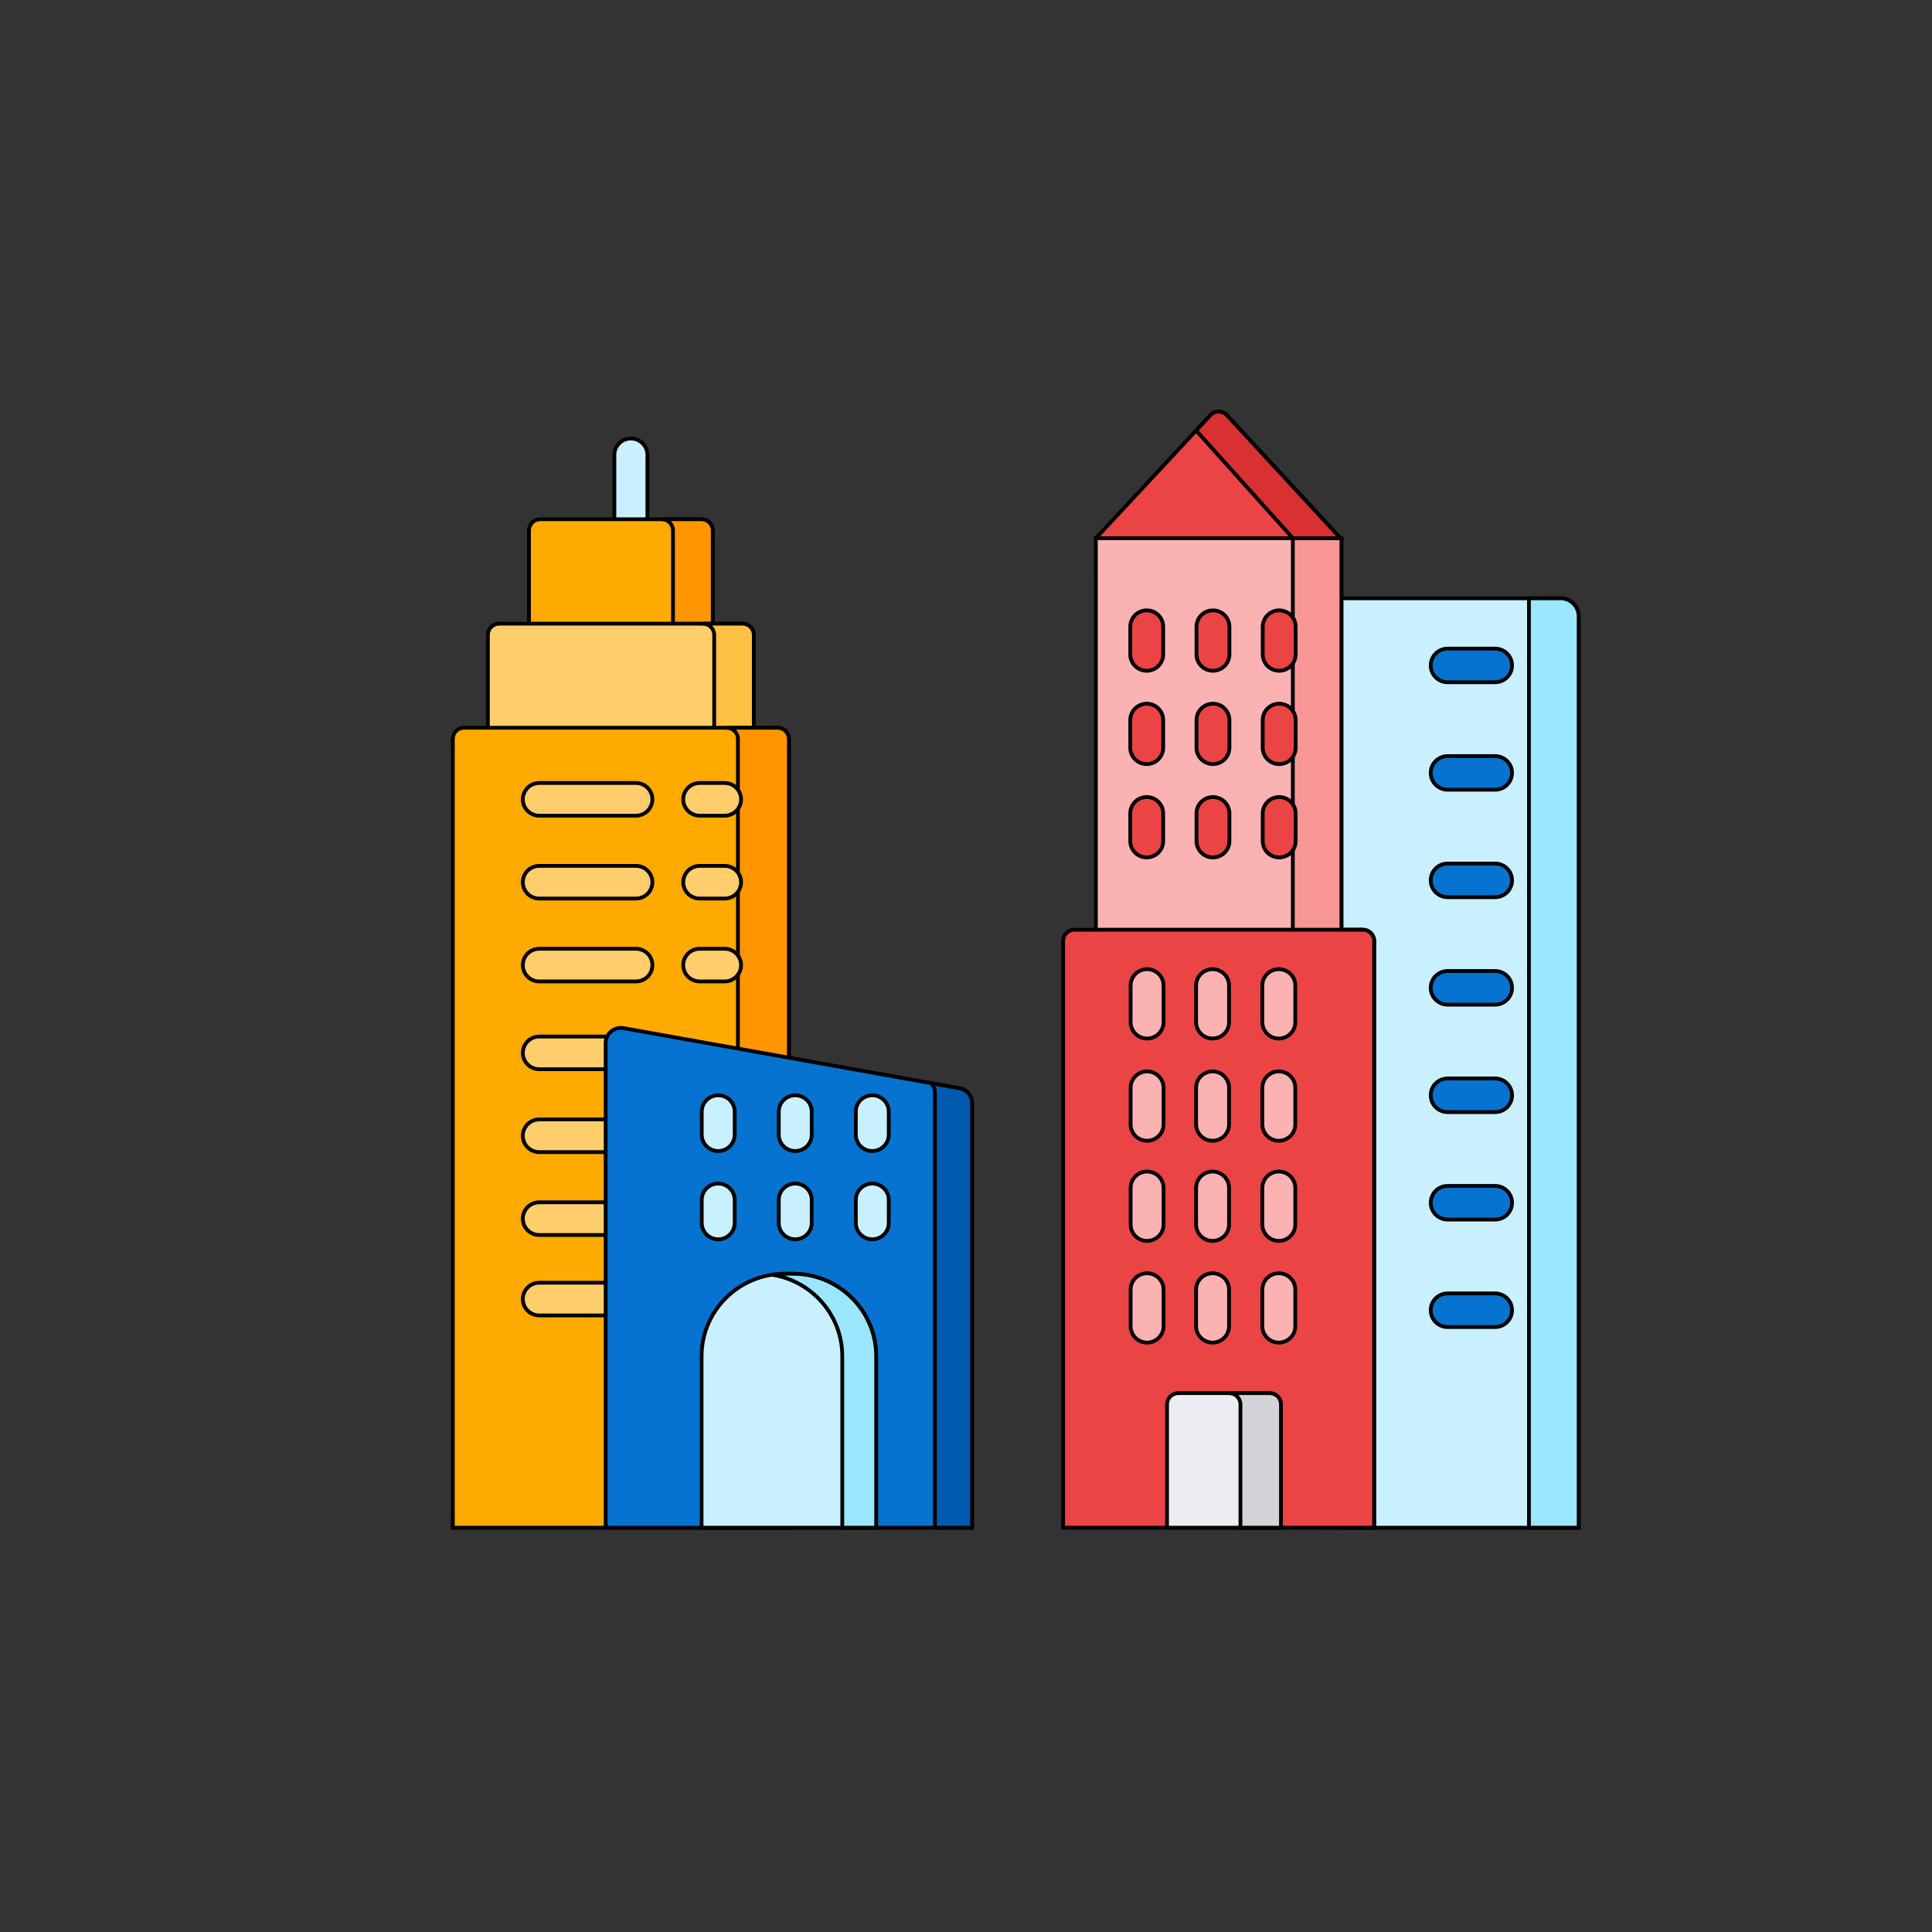 <svg width="512" height="512" xmlns="http://www.w3.org/2000/svg"><rect width="100%" height="100%" fill="#333333" stroke="none"/><g><title>background</title><path fill="none" id="canvas_background" d="M-1-1h802v602H-1z"/></g><g><title>Layer 1</title><g stroke="null" id="svg_71"><path stroke="null" id="svg_1" fill="#c9f0ff" d="m167.195 152.559c-2.417.0-4.377-1.946-4.377-4.346V120.555c0-2.4 1.96-4.344 4.377-4.344 2.415.0 4.375 1.944 4.375 4.344v27.658c0 2.4-1.96 4.346-4.375 4.346zm0 0"/><path stroke="null" id="svg_2" fill="#fa0" d="m185.884 137.602h-42.709c-1.655.0-2.993 1.331-2.993 2.972v32.939h48.695v-32.939c0-1.641-1.338-2.972-2.993-2.972zm0 0"/><path stroke="null" id="svg_3" fill="#ff9500" d="m188.88 140.574v32.939h-10.53v-32.939c0-1.641-1.341-2.972-2.993-2.972h10.53c1.653.0 2.993 1.331 2.993 2.972zm0 0"/><path stroke="null" id="svg_4" fill="#ffcd6b" d="m196.769 165.283h-64.479c-1.653.0-2.993 1.331-2.993 2.972v31.011h70.466v-31.011c0-1.641-1.341-2.972-2.993-2.972zm0 0"/><path stroke="null" id="svg_5" fill="#ffc143" d="m199.763 168.252v31.014h-10.494v-31.014c0-1.641-1.341-2.972-2.993-2.972h10.494c1.653.0 2.993 1.331 2.993 2.972zm0 0"/><path stroke="null" id="svg_6" fill="#ea4444" d="m325.152 110.053c-1.181-1.279-3.216-1.284-4.402-.009l-30.33 32.582v8.766h64.819v-8.766l-30.086-32.573zm0 0"/><path stroke="null" id="svg_7" fill="#fa0" d="m209.059 404.863h-89.059v-209.028c0-1.641 1.341-2.972 2.993-2.972h83.073c1.655.0 2.993 1.331 2.993 2.972v209.028zm0 0"/><path stroke="null" id="svg_8" fill="#ffcd6b" d="m168.527 207.499h-25.611c-2.411.0-4.364 1.939-4.364 4.332s1.953 4.332 4.364 4.332h25.611c2.411.0 4.364-1.939 4.364-4.332s-1.953-4.332-4.364-4.332zm0 0"/><path stroke="null" id="svg_9" fill="#ffcd6b" d="m168.527 229.464h-25.611c-2.411.0-4.364 1.939-4.364 4.332s1.953 4.332 4.364 4.332h25.611c2.411.0 4.364-1.939 4.364-4.332s-1.953-4.332-4.364-4.332zm0 0"/><path stroke="null" id="svg_10" fill="#ffcd6b" d="m168.527 251.428h-25.611c-2.411.0-4.364 1.939-4.364 4.332s1.953 4.332 4.364 4.332h25.611c2.411.0 4.364-1.939 4.364-4.332s-1.953-4.332-4.364-4.332zm0 0"/><path stroke="null" id="svg_11" fill="#ffcd6b" d="m168.527 274.693h-25.611c-2.411.0-4.364 1.939-4.364 4.332.0 2.393 1.953 4.332 4.364 4.332h25.611c2.411.0 4.364-1.939 4.364-4.332.0-2.393-1.953-4.332-4.364-4.332zm0 0"/><path stroke="null" id="svg_12" fill="#ffcd6b" d="m168.527 296.657h-25.611c-2.411.0-4.364 1.941-4.364 4.335.0 2.393 1.953 4.332 4.364 4.332h25.611c2.411.0 4.364-1.939 4.364-4.332.0-2.393-1.953-4.335-4.364-4.335zm0 0"/><path stroke="null" id="svg_13" fill="#ffcd6b" d="m168.527 318.622h-25.611c-2.411.0-4.364 1.939-4.364 4.332.0 2.393 1.953 4.332 4.364 4.332h25.611c2.411.0 4.364-1.939 4.364-4.332.0-2.391-1.953-4.332-4.364-4.332zm0 0"/><path stroke="null" id="svg_14" fill="#ffcd6b" d="m168.527 339.936h-25.611c-2.411.0-4.364 1.939-4.364 4.332.0 2.393 1.953 4.332 4.364 4.332h25.611c2.411.0 4.364-1.939 4.364-4.332.0-2.393-1.953-4.332-4.364-4.332zm0 0"/><path stroke="null" id="svg_15" fill="#ff9500" d="m209.062 195.835v209.026h-13.501V195.835c0-1.641-1.341-2.972-2.993-2.972h13.501c1.65.0 2.993 1.331 2.993 2.972zm0 0"/><path stroke="null" id="svg_16" fill="#c9f0ff" d="m418.364 404.863h-63.125v-246.302h58.336c2.645.0 4.789 2.129 4.789 4.755v241.547zm0 0"/><path stroke="null" id="svg_17" fill="#9ae7fd" d="m418.364 404.863h-13.178v-246.302h8.388c2.645.0 4.789 2.129 4.789 4.755v241.547zm0 0"/><path stroke="null" id="svg_18" fill="#d93131" d="m364.169 249.356v155.505h-13.69v-155.505c0-1.638-1.341-2.972-2.993-2.972h13.69c1.655.0 2.993 1.333 2.993 2.972zm0 0"/><path stroke="null" id="svg_19" fill="#fab2b2" d="m355.494 255.905h-65.074V142.626h65.074v113.279zm0 0"/><path stroke="null" id="svg_20" fill="#f89696" d="m355.491 255.905H342.614V142.626h12.877v113.279zm0 0"/><path stroke="null" id="svg_21" fill="#d93131" d="m355.239 142.624-12.627.002-25.622-28.537 3.761-4.041c1.186-1.279 3.221-1.279 4.405.005l30.084 32.571zm0 0"/><path stroke="null" id="svg_22" fill="#0573cf" d="m396.215 180.806h-12.572c-2.479.0-4.489-1.996-4.489-4.457.0-2.463 2.01-4.459 4.489-4.459h12.572c2.481.0 4.491 1.996 4.491 4.459.0 2.461-2.01 4.457-4.491 4.457zm0 0"/><path stroke="null" id="svg_23" fill="#0573cf" d="m396.215 209.287h-12.572c-2.479.0-4.489-1.996-4.489-4.459.0-2.461 2.01-4.457 4.489-4.457h12.572c2.481.0 4.491 1.996 4.491 4.457.0 2.463-2.01 4.459-4.491 4.459zm0 0"/><path stroke="null" id="svg_24" fill="#0573cf" d="m396.215 237.765h-12.572c-2.479.0-4.489-1.996-4.489-4.459.0-2.461 2.01-4.457 4.489-4.457h12.572c2.481.0 4.491 1.996 4.491 4.457.0 2.463-2.01 4.459-4.491 4.459zm0 0"/><path stroke="null" id="svg_25" fill="#0573cf" d="m396.215 266.243h-12.572c-2.479.0-4.489-1.996-4.489-4.459.0-2.461 2.01-4.457 4.489-4.457h12.572c2.481.0 4.491 1.996 4.491 4.457.0 2.463-2.01 4.459-4.491 4.459zm0 0"/><path stroke="null" id="svg_26" fill="#0573cf" d="m396.215 294.721h-12.572c-2.479.0-4.489-1.996-4.489-4.457.0-2.463 2.01-4.459 4.489-4.459h12.572c2.481.0 4.491 1.996 4.491 4.459.0 2.461-2.01 4.457-4.491 4.457zm0 0"/><path stroke="null" id="svg_27" fill="#0573cf" d="m396.215 323.199h-12.572c-2.479.0-4.489-1.996-4.489-4.457.0-2.463 2.01-4.459 4.489-4.459h12.572c2.481.0 4.491 1.996 4.491 4.459.0 2.461-2.01 4.457-4.491 4.457zm0 0"/><path stroke="null" id="svg_28" fill="#0573cf" d="m396.215 351.679h-12.572c-2.479.0-4.489-1.996-4.489-4.459.0-2.461 2.01-4.457 4.489-4.457h12.572c2.481.0 4.491 1.996 4.491 4.457.0 2.463-2.01 4.459-4.491 4.459zm0 0"/><path stroke="null" id="svg_29" fill="#0573cf" d="m160.507 404.863v-128.444c0-2.502 2.281-4.396 4.762-3.95l89.016 15.926c1.926.344 3.326 2.007 3.326 3.95v112.518h-97.104zm0 0"/><path stroke="null" id="svg_30" fill="#005aaf" d="m257.611 292.348v112.515h-9.861v-115.245c0-.958-.341-1.849-.915-2.545l7.448 1.322c1.926.346 3.328 2.009 3.328 3.953zm0 0"/><path stroke="null" id="svg_31" fill="#c9f0ff" d="m232.194 404.863h-46.269v-45.441c0-12.075 9.859-21.863 22.021-21.863h2.226c12.162.0 22.021 9.788 22.021 21.863v45.441zm0 0"/><path stroke="null" id="svg_32" fill="#9ae7fd" d="m232.191 359.424v45.437h-8.98v-45.437c0-10.936-8.088-19.994-18.641-21.61 1.102-.167 2.226-.255 3.376-.255h2.229c12.158.0 22.017 9.788 22.017 21.865zm0 0"/><path stroke="null" id="svg_37" fill="#ea4444" d="m364.166 404.863h-82.422v-155.505c0-1.641 1.338-2.972 2.993-2.972h76.437c1.653.0 2.993 1.331 2.993 2.972v155.505h-.002zm0 0"/><path stroke="null" id="svg_38" fill="#ececf1" d="m339.468 404.863h-30.191v-32.697c0-1.643 1.341-2.972 2.993-2.972h24.204c1.655.0 2.993 1.329 2.993 2.972v32.697zm0 0"/><path stroke="null" id="svg_39" fill="#d3d3d8" d="m339.47 372.166v32.695h-10.74v-32.695c0-1.641-1.341-2.972-2.996-2.972h10.742c1.653.0 2.993 1.331 2.993 2.972zm0 0"/><path stroke="null" id="svg_40" fill="#ea4444" d="m338.997 177.755c-2.411.0-4.364-1.939-4.364-4.332v-7.334c0-2.393 1.953-4.335 4.364-4.335 2.411.0 4.364 1.941 4.364 4.335v7.334c0 2.393-1.955 4.332-4.364 4.332zm0 0"/><path stroke="null" id="svg_41" fill="#ea4444" d="m338.997 202.491c-2.411.0-4.364-1.939-4.364-4.332v-7.336c0-2.393 1.953-4.332 4.364-4.332 2.411.0 4.364 1.939 4.364 4.332v7.336c0 2.393-1.955 4.332-4.364 4.332zm0 0"/><path stroke="null" id="svg_42" fill="#ea4444" d="m338.997 227.224c-2.411.0-4.364-1.939-4.364-4.332v-7.334c0-2.393 1.953-4.332 4.364-4.332 2.411.0 4.364 1.939 4.364 4.332v7.334c0 2.393-1.955 4.332-4.364 4.332zm0 0"/><path stroke="null" id="svg_43" fill="#ea4444" d="m321.444 177.755c-2.411.0-4.364-1.939-4.364-4.332v-7.334c0-2.393 1.953-4.335 4.364-4.335 2.411.0 4.364 1.941 4.364 4.335v7.334c0 2.393-1.953 4.332-4.364 4.332zm0 0"/><path stroke="null" id="svg_44" fill="#ea4444" d="m321.444 202.491c-2.411.0-4.364-1.939-4.364-4.332v-7.336c0-2.393 1.953-4.332 4.364-4.332 2.411.0 4.364 1.939 4.364 4.332v7.336c0 2.393-1.953 4.332-4.364 4.332zm0 0"/><path stroke="null" id="svg_45" fill="#ea4444" d="m321.444 227.224c-2.411.0-4.364-1.939-4.364-4.332v-7.334c0-2.393 1.953-4.332 4.364-4.332 2.411.0 4.364 1.939 4.364 4.332v7.334c0 2.393-1.953 4.332-4.364 4.332zm0 0"/><path stroke="null" id="svg_46" fill="#ea4444" d="m303.894 177.755c-2.411.0-4.364-1.939-4.364-4.332v-7.334c0-2.393 1.953-4.335 4.364-4.335 2.411.0 4.364 1.941 4.364 4.335v7.334c0 2.393-1.953 4.332-4.364 4.332zm0 0"/><path stroke="null" id="svg_47" fill="#ea4444" d="m303.894 202.491c-2.411.0-4.364-1.939-4.364-4.332v-7.336c0-2.393 1.953-4.332 4.364-4.332 2.411.0 4.364 1.939 4.364 4.332v7.336c0 2.393-1.953 4.332-4.364 4.332zm0 0"/><path stroke="null" id="svg_48" fill="#ea4444" d="m303.894 227.224c-2.411.0-4.364-1.939-4.364-4.332v-7.334c0-2.393 1.953-4.332 4.364-4.332 2.411.0 4.364 1.939 4.364 4.332v7.334c0 2.393-1.953 4.332-4.364 4.332zm0 0"/><g stroke="null" id="svg_49" fill="#fab2b2"><path stroke="null" id="svg_50" d="m338.899 275.217c-2.411.0-4.364-1.939-4.364-4.332v-9.713c0-2.393 1.953-4.332 4.364-4.332s4.364 1.939 4.364 4.332v9.713c0 2.393-1.953 4.332-4.364 4.332zm0 0"/><path stroke="null" id="svg_51" d="m338.899 302.312c-2.411.0-4.364-1.939-4.364-4.332v-9.713c0-2.391 1.953-4.332 4.364-4.332s4.364 1.939 4.364 4.332v9.713c0 2.393-1.953 4.332-4.364 4.332zm0 0"/><path stroke="null" id="svg_52" d="m338.899 328.849c-2.411.0-4.364-1.939-4.364-4.332v-9.713c0-2.391 1.953-4.332 4.364-4.332s4.364 1.939 4.364 4.332v9.713c0 2.393-1.953 4.332-4.364 4.332zm0 0"/><path stroke="null" id="svg_53" d="m338.899 355.801c-2.411.0-4.364-1.939-4.364-4.332v-9.713c0-2.393 1.953-4.332 4.364-4.332s4.364 1.939 4.364 4.332v9.713c0 2.393-1.953 4.332-4.364 4.332zm0 0"/><path stroke="null" id="svg_54" d="m321.344 275.217c-2.411.0-4.364-1.939-4.364-4.332v-9.713c0-2.393 1.953-4.332 4.364-4.332 2.408.0 4.364 1.939 4.364 4.332v9.713c0 2.393-1.953 4.332-4.364 4.332zm0 0"/><path stroke="null" id="svg_55" d="m321.344 302.312c-2.411.0-4.364-1.939-4.364-4.332v-9.713c0-2.391 1.953-4.332 4.364-4.332 2.408.0 4.364 1.939 4.364 4.332v9.713c0 2.393-1.953 4.332-4.364 4.332zm0 0"/><path stroke="null" id="svg_56" d="m321.344 328.849c-2.411.0-4.364-1.939-4.364-4.332v-9.713c0-2.391 1.953-4.332 4.364-4.332 2.408.0 4.364 1.939 4.364 4.332v9.713c0 2.393-1.953 4.332-4.364 4.332zm0 0"/><path stroke="null" id="svg_57" d="m321.344 355.801c-2.411.0-4.364-1.939-4.364-4.332v-9.713c0-2.393 1.953-4.332 4.364-4.332 2.408.0 4.364 1.939 4.364 4.332v9.713c0 2.393-1.953 4.332-4.364 4.332zm0 0"/><path stroke="null" id="svg_58" d="m303.989 275.217c-2.411.0-4.364-1.939-4.364-4.332v-9.713c0-2.393 1.953-4.332 4.364-4.332s4.364 1.939 4.364 4.332v9.713c0 2.393-1.953 4.332-4.364 4.332zm0 0"/><path stroke="null" id="svg_59" d="m303.989 302.312c-2.411.0-4.364-1.939-4.364-4.332v-9.713c0-2.391 1.953-4.332 4.364-4.332s4.364 1.939 4.364 4.332v9.713c0 2.393-1.953 4.332-4.364 4.332zm0 0"/><path stroke="null" id="svg_60" d="m303.989 328.849c-2.411.0-4.364-1.939-4.364-4.332v-9.713c0-2.391 1.953-4.332 4.364-4.332s4.364 1.939 4.364 4.332v9.713c0 2.393-1.953 4.332-4.364 4.332zm0 0"/><path stroke="null" id="svg_61" d="m303.989 355.801c-2.411.0-4.364-1.939-4.364-4.332v-9.713c0-2.393 1.953-4.332 4.364-4.332s4.364 1.939 4.364 4.332v9.713c0 2.393-1.953 4.332-4.364 4.332zm0 0"/></g><path stroke="null" id="svg_62" fill="#c9f0ff" d="m190.334 305.035c-2.411.0-4.364-1.939-4.364-4.332v-6.109c0-2.393 1.953-4.332 4.364-4.332 2.411.0 4.364 1.939 4.364 4.332v6.109c0 2.393-1.953 4.332-4.364 4.332zm0 0"/><path stroke="null" id="svg_63" fill="#c9f0ff" d="m210.751 305.035c-2.411.0-4.366-1.939-4.366-4.332v-6.109c0-2.393 1.955-4.332 4.366-4.332 2.408.0 4.364 1.939 4.364 4.332v6.109c0 2.393-1.955 4.332-4.364 4.332zm0 0"/><path stroke="null" id="svg_64" fill="#c9f0ff" d="m231.165 305.035c-2.411.0-4.364-1.939-4.364-4.332v-6.109c0-2.393 1.953-4.332 4.364-4.332s4.364 1.939 4.364 4.332v6.109c0 2.393-1.953 4.332-4.364 4.332zm0 0"/><path stroke="null" id="svg_65" fill="#c9f0ff" d="m190.334 328.428c-2.411.0-4.364-1.939-4.364-4.332v-6.109c0-2.391 1.953-4.332 4.364-4.332 2.411.0 4.364 1.939 4.364 4.332v6.109c0 2.393-1.953 4.332-4.364 4.332zm0 0"/><path stroke="null" id="svg_66" fill="#c9f0ff" d="m210.751 328.428c-2.411.0-4.366-1.939-4.366-4.332v-6.109c0-2.391 1.955-4.332 4.366-4.332 2.408.0 4.364 1.939 4.364 4.332v6.109c0 2.393-1.955 4.332-4.364 4.332zm0 0"/><path stroke="null" id="svg_67" fill="#c9f0ff" d="m231.165 328.428c-2.411.0-4.364-1.939-4.364-4.332v-6.109c0-2.391 1.953-4.332 4.364-4.332s4.364 1.939 4.364 4.332v6.109c0 2.393-1.953 4.332-4.364 4.332zm0 0"/><path stroke="null" id="svg_68" fill="#ffcd6b" d="m192.028 207.499h-6.601c-2.408.0-4.364 1.939-4.364 4.332s1.955 4.332 4.364 4.332h6.601c2.411.0 4.364-1.939 4.364-4.332s-1.953-4.332-4.364-4.332zm0 0"/><path stroke="null" id="svg_69" fill="#ffcd6b" d="m192.028 229.464h-6.601c-2.408.0-4.364 1.939-4.364 4.332s1.955 4.332 4.364 4.332h6.601c2.411.0 4.364-1.939 4.364-4.332s-1.953-4.332-4.364-4.332zm0 0"/><path stroke="null" id="svg_70" fill="#ffcd6b" d="m192.028 251.428h-6.601c-2.408.0-4.364 1.939-4.364 4.332s1.955 4.332 4.364 4.332h6.601c2.411.0 4.364-1.939 4.364-4.332s-1.953-4.332-4.364-4.332zm0 0"/></g></g></svg>